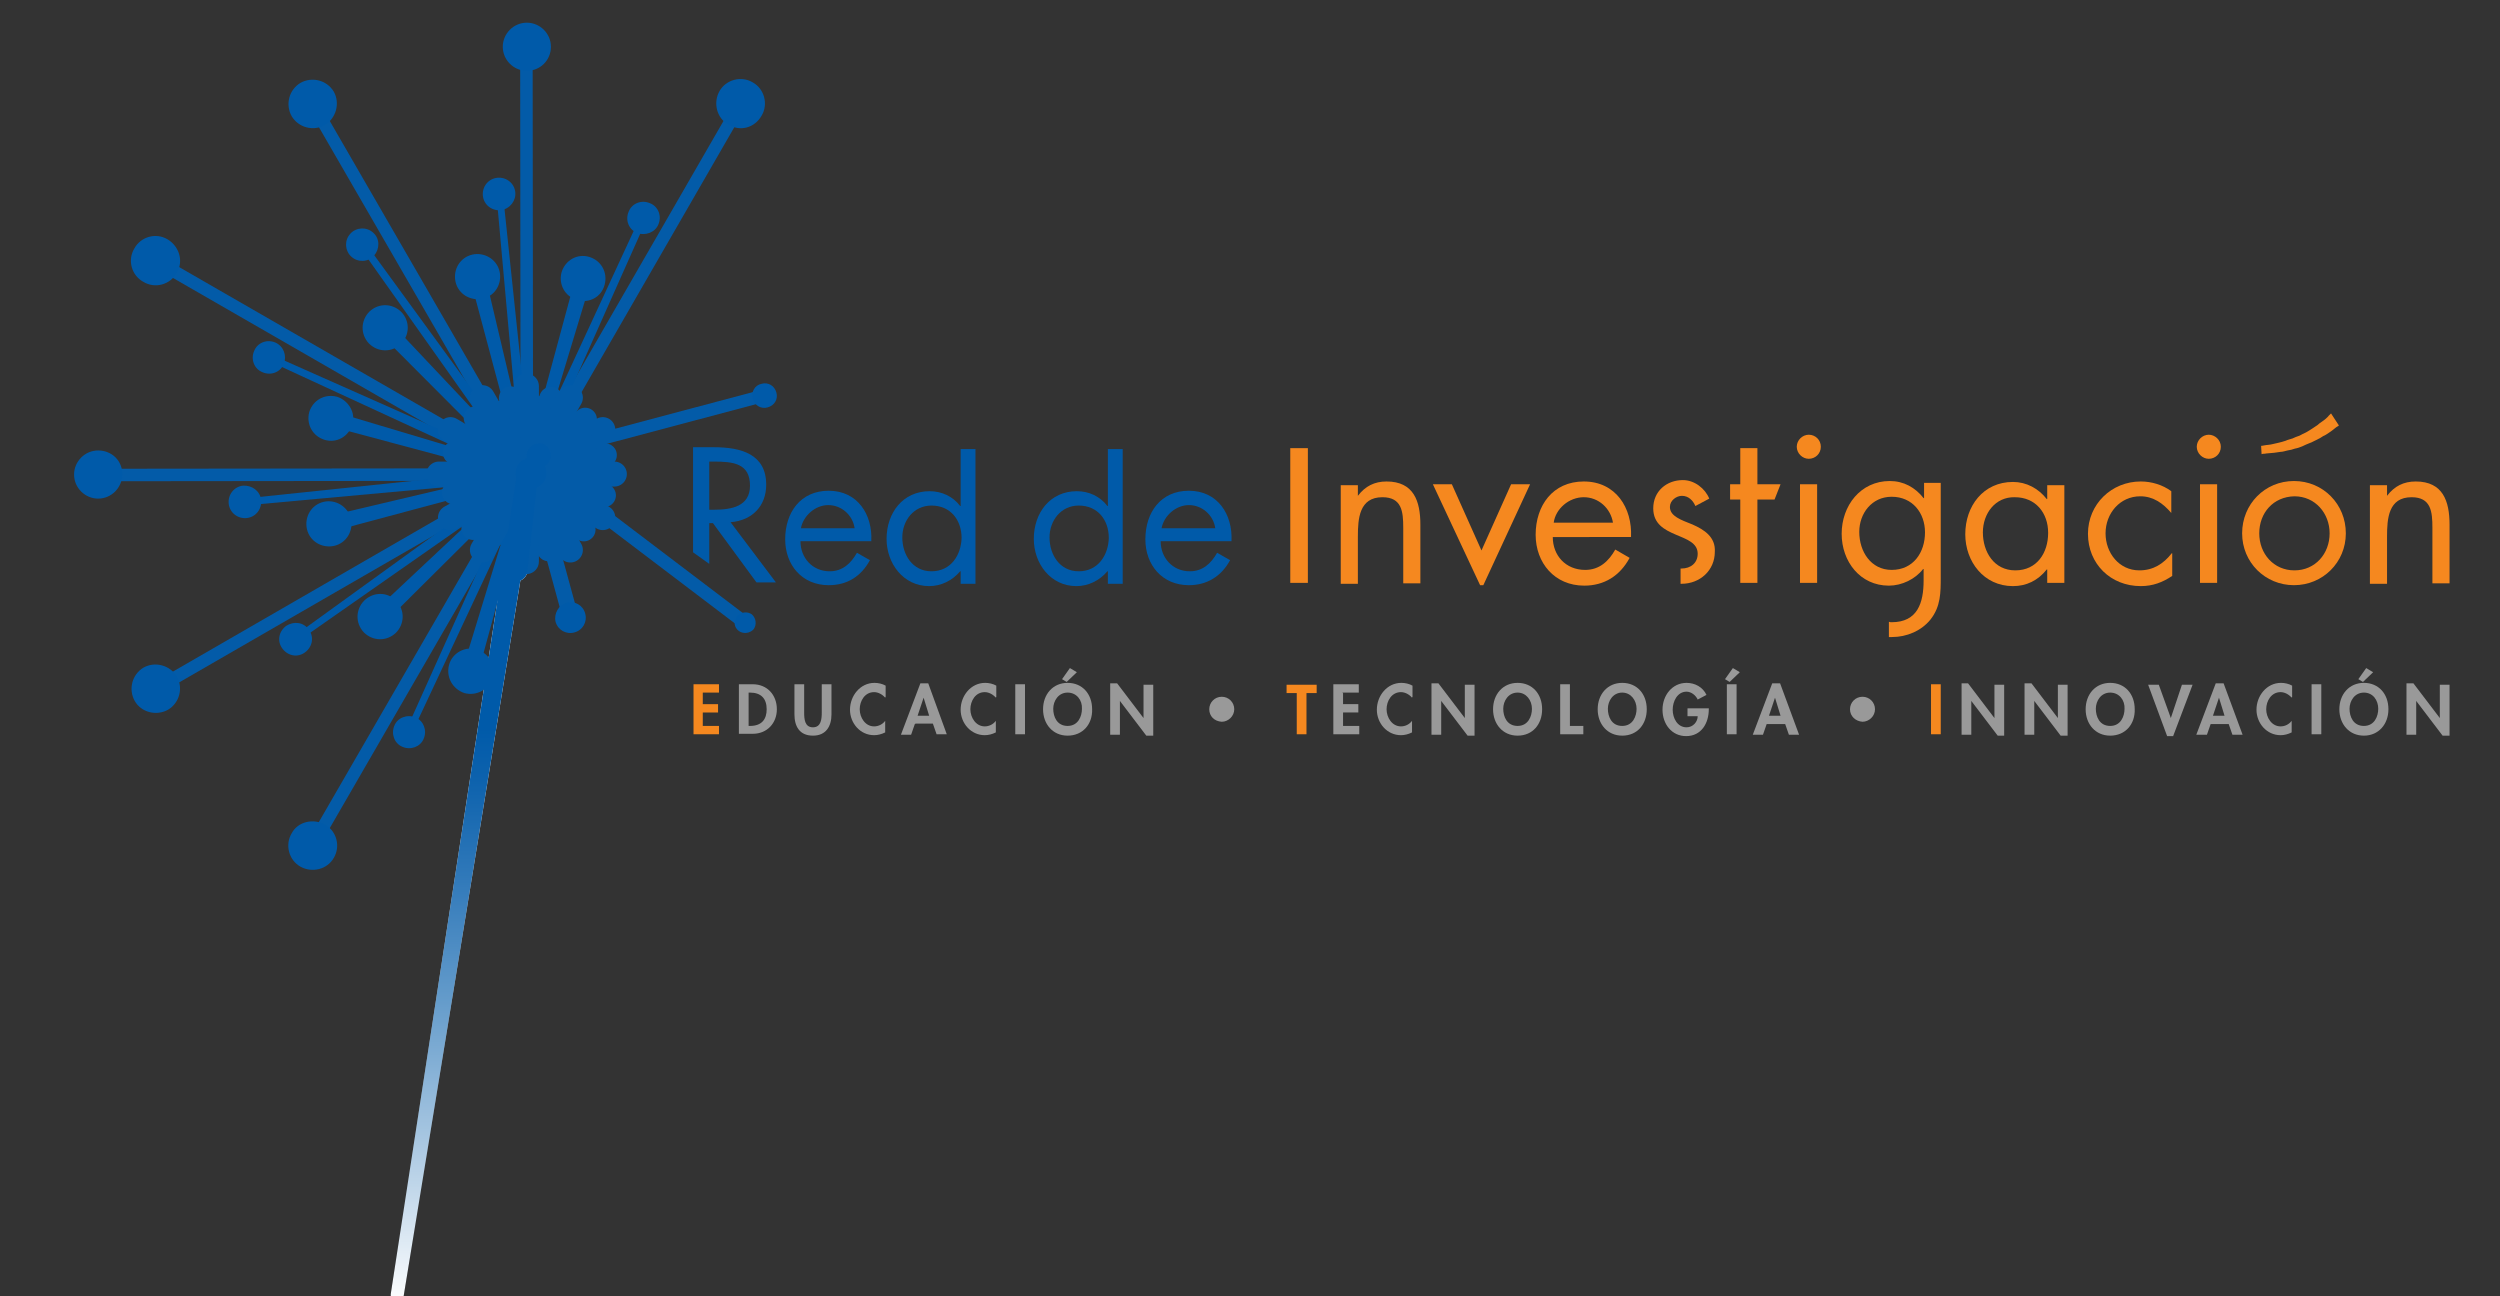 <?xml version="1.0" encoding="utf-8"?>
<!-- Generator: Adobe Illustrator 19.1.0, SVG Export Plug-In . SVG Version: 6.00 Build 0)  -->
<svg version="1.1" id="Layer_1" xmlns="http://www.w3.org/2000/svg" xmlns:xlink="http://www.w3.org/1999/xlink" x="0px" y="0px"
	 viewBox="-35 257 540 280" style="enable-background:new -35 257 540 280;" xml:space="preserve">
<rect x="-35" y="257" width="540" height="280" fill="#333333" stroke="none"/>
<style type="text/css">
	.st0{clip-path:url(#SVGID_2_);fill:url(#SVGID_4_);}
	.st1{fill:#005AA9;}
	.st2{fill:#F5881F;}
	.st3{fill:none;stroke:#035BA8;stroke-width:2.833;stroke-linecap:round;stroke-miterlimit:10;}
	.st4{fill:none;stroke:#035BA8;stroke-width:2.699;stroke-miterlimit:10;}
	.st5{fill:none;stroke:#035BA8;stroke-width:5.071;stroke-linecap:round;stroke-miterlimit:10;}
	.st6{fill:none;stroke:#035BA8;stroke-width:5.399;stroke-linecap:round;stroke-miterlimit:10;}
	.st7{fill:none;stroke:#035BA8;stroke-width:3.4;stroke-miterlimit:10;}
	.st8{clip-path:url(#SVGID_6_);fill:url(#SVGID_7_);}
	.st9{fill:#999999;}
</style>
<g>
	<g>
		<defs>
			<path id="SVGID_1_" d="M49.4,536.5c-0.1,0.7,0.4,1.5,1.2,1.6c0.7,0.1,1.5-0.4,1.6-1.2l25.2-154.5c0.7-0.3,1.4-1,1.5-1.9l2.3-20.8
				l-4.5-0.6L49.4,536.5z"/>
		</defs>
		<clipPath id="SVGID_2_">
			<use xlink:href="#SVGID_1_"  style="overflow:visible;"/>
		</clipPath>
		
			<linearGradient id="SVGID_4_" gradientUnits="userSpaceOnUse" x1="-811.664" y1="37.602" x2="-810.5" y2="37.602" gradientTransform="matrix(0 -154.505 154.505 0 -5744.435 -124866.891)">
			<stop  offset="0" style="stop-color:#000000"/>
			<stop  offset="0.179" style="stop-color:#4F4F4F"/>
			<stop  offset="0.365" style="stop-color:#9A9A9A"/>
			<stop  offset="0.519" style="stop-color:#D0D0D0"/>
			<stop  offset="0.633" style="stop-color:#F2F2F2"/>
			<stop  offset="0.696" style="stop-color:#FFFFFF"/>
			<stop  offset="1" style="stop-color:#FFFFFF"/>
		</linearGradient>
		<rect x="49.3" y="359.1" class="st0" width="31.8" height="179.2"/>
	</g>
</g>
<g>
	<path class="st1" d="M204.3,353.8v12.5h-0.1c-1.6-2.1-4-3.2-6.6-3.2c-5.8,0-9.3,4.7-9.3,10.3c0,5.3,3.6,10.2,9.2,10.2
		c2.6,0,5-1.2,6.7-3.2h0.1v2.7h3.2v-29.1H204.3z M198,380.4c-4.1,0-6.3-3.6-6.3-7.3c0-3.7,2.5-6.9,6.3-6.9c4.1,0,6.5,3.1,6.5,7
		C204.4,376.9,202.2,380.4,198,380.4"/>
	<path class="st1" d="M172.5,353.8v12.5h-0.1c-1.6-2.1-4-3.2-6.6-3.2c-5.8,0-9.3,4.7-9.3,10.3c0,5.3,3.6,10.2,9.2,10.2
		c2.6,0,5-1.2,6.7-3.2h0.1v2.7h3.2v-29.1H172.5z M166.2,380.4c-4.1,0-6.3-3.6-6.3-7.3c0-3.7,2.5-6.9,6.3-6.9c4.1,0,6.5,3.1,6.5,7
		C172.6,376.9,170.4,380.4,166.2,380.4"/>
	<path class="st2" d="M258.3,364.1L258.3,364.1c1.6-2.1,3.6-3.1,6.2-3.1c5.9,0,7.3,4.3,7.3,9.3v12.7h-3.7v-12c0-3.5-0.3-6.6-4.5-6.6
		c-5,0-5.3,4.6-5.3,8.5v10.2h-3.7v-21.3h3.7V364.1z"/>
	<path class="st2" d="M300.4,373c0,4,2.8,7.1,7,7.1c3.1,0,5.1-1.9,6.5-4.4l3.1,1.8c-2.1,3.9-5.5,6-9.8,6c-6.4,0-10.5-4.9-10.5-11
		c0-6.3,3.7-11.5,10.4-11.5c6.9,0,10.5,5.7,10.2,12H300.4z M313.4,369.9c-0.5-3.1-3.1-5.5-6.3-5.5s-6.1,2.5-6.5,5.5H313.4z"/>
	<polygon class="st2" points="344.6,382.9 340.9,382.9 340.9,364.9 338.7,364.9 338.7,361.6 340.9,361.6 340.9,353.8 344.6,353.8 
		344.6,361.6 349.6,361.6 348.3,364.9 344.6,364.9 	"/>
	<path class="st2" d="M358.3,353.5c0,1.5-1.2,2.6-2.6,2.6c-1.4,0-2.6-1.2-2.6-2.6c0-1.4,1.2-2.6,2.6-2.6
		C357.1,350.9,358.3,352,358.3,353.5 M357.5,382.9h-3.7v-21.3h3.7V382.9z"/>
	<path class="st2" d="M410.9,382.9h-3.7V380h-0.1c-1.9,2.4-4.4,3.6-7.3,3.6c-6.3,0-10.3-5.3-10.3-11.2c0-6.1,3.9-11.3,10.3-11.3
		c2.9,0,5.5,1.4,7.3,3.7h0.1v-3h3.7V382.9z M393.3,372c0,4.2,2.4,8.2,7,8.2c4.7,0,7.1-3.8,7.1-8.1c0-4.3-2.7-7.7-7.2-7.7
		C396,364.3,393.3,367.9,393.3,372"/>
	<path class="st2" d="M434,367.8L434,367.8c-1.8-2.1-3.9-3.6-6.7-3.6c-4.4,0-7.5,3.7-7.5,8c0,4.2,2.9,8,7.3,8c3,0,5.2-1.4,7-3.7h0.1
		v4.9c-2.1,1.4-4.2,2.2-6.8,2.2c-6.5,0-11.4-4.8-11.4-11.3c0-6.4,5.1-11.3,11.4-11.3c2.3,0,4.7,0.7,6.6,2.1V367.8z"/>
	<path class="st2" d="M444.7,353.5c0,1.5-1.2,2.6-2.6,2.6c-1.4,0-2.6-1.2-2.6-2.6c0-1.4,1.2-2.6,2.6-2.6
		C443.4,350.9,444.7,352,444.7,353.5 M443.9,382.9h-3.7v-21.3h3.7V382.9z"/>
	<path class="st2" d="M449.3,372.2c0-6.3,4.9-11.3,11.2-11.3c6.3,0,11.2,5,11.2,11.3s-5,11.2-11.2,11.2
		C454.3,383.4,449.3,378.5,449.3,372.2 M453,372.2c0,4.4,3.1,8,7.6,8s7.6-3.6,7.6-8c0-4.3-3.1-8-7.6-8
		C456,364.3,453,367.8,453,372.2"/>
	<path class="st2" d="M480.6,364.1L480.6,364.1c1.6-2.1,3.6-3.1,6.2-3.1c5.9,0,7.3,4.3,7.3,9.3v12.7h-3.7v-12c0-3.5-0.3-6.6-4.5-6.6
		c-5,0-5.3,4.6-5.3,8.5v10.2h-3.7v-21.3h3.7V364.1z"/>
	<path class="st2" d="M380.6,361.6v3h-0.1c-1.8-2.3-4.3-3.7-7.3-3.7c-6.3,0-10.4,5.3-10.4,11.4c0,6,4,11.2,10.2,11.2
		c2.8,0,5.7-1.4,7.4-3.6h0.1v2.5c0,4.8-1.3,9-6.9,9c-0.2,0-0.4,0-0.6-0.1v3.3c0.2,0,0.4,0,0.7,0c3.1,0,6.3-1.3,8.3-3.8
		c2.2-2.8,2.2-5.8,2.2-9.2v-20.3h-3.6V361.6z M373.6,380.1c-4.5,0-7-4-7-8.2c0-4,2.7-7.6,7-7.6c4.5,0,7.2,3.5,7.2,7.7
		C380.8,376.3,378.3,380.1,373.6,380.1"/>
	<rect x="243.7" y="353.8" class="st2" width="3.8" height="29.1"/>
	<path class="st2" d="M470.2,348.9c0,0-0.2,0.2-0.6,0.4c-0.4,0.3-0.8,0.7-1.6,1.2c-0.3,0.2-0.7,0.5-1.2,0.7
		c-0.4,0.3-0.8,0.5-1.4,0.8c-0.5,0.2-0.9,0.5-1.5,0.7c-0.5,0.2-1,0.4-1.6,0.7c-0.5,0.2-1,0.4-1.6,0.5c-0.5,0.2-1,0.3-1.6,0.4
		c-0.5,0.1-1,0.3-1.5,0.3c-0.5,0.1-0.9,0.1-1.4,0.2c-0.8,0.1-1.6,0.1-2,0.2c-0.5,0-0.7,0.1-0.7,0.1l-0.1-1.8c0,0,0.3,0,0.7-0.1
		c0.4-0.1,1.2-0.1,1.9-0.3c0.4-0.1,0.8-0.2,1.3-0.3c0.4-0.1,0.8-0.2,1.4-0.4c0.4-0.2,0.9-0.3,1.5-0.5c0.4-0.2,0.9-0.4,1.5-0.6
		c0.4-0.2,0.9-0.5,1.4-0.7c0.4-0.2,0.8-0.5,1.3-0.8c0.4-0.3,0.8-0.5,1.2-0.8c0.3-0.3,0.6-0.5,0.9-0.7c0.6-0.4,1.2-0.9,1.5-1.3
		c0.3-0.3,0.5-0.5,0.5-0.5L470.2,348.9z"/>
	<path class="st2" d="M330.6,370.3c-2.5-1-4.9-1.8-4.9-3.8c0-1.4,1.4-2.4,2.6-2.4c1.4,0,2.4,1,2.9,2.2l3-1.6c-0.9-2.2-3.2-4-5.7-4
		c-3.5,0-6.4,2.4-6.4,6.1c0,6.7,9.6,5.1,9.6,9.8c0,2-1.5,3.2-3.5,3.2c-0.1,0-0.1,0-0.2,0v3.3c0.1,0,0.1,0,0.2,0c4,0,7.2-2.9,7.2-6.9
		C335.6,373,333.1,371.4,330.6,370.3"/>
	<polygon class="st2" points="285.4,383.4 295.5,361.6 291.4,361.6 285,375.9 278.6,361.6 274.5,361.6 284.7,383.4 	"/>
	<path class="st1" d="M137.9,373.9c0,3.6,2.6,6.5,6.3,6.5c2.8,0,4.6-1.7,5.9-4l2.8,1.6c-1.9,3.5-4.9,5.4-8.9,5.4
		c-5.8,0-9.4-4.4-9.4-9.9c0-5.8,3.3-10.5,9.4-10.5c6.2,0,9.5,5.1,9.2,10.9C153.1,373.9,137.9,373.9,137.9,373.9z M149.6,371.1
		c-0.4-2.8-2.8-5-5.7-5c-2.8,0-5.4,2.3-5.9,5H149.6z"/>
	<path class="st1" d="M215.7,373.9c0,3.6,2.6,6.5,6.3,6.5c2.8,0,4.6-1.7,5.9-4l2.8,1.6c-1.9,3.5-5,5.4-8.9,5.4
		c-5.8,0-9.4-4.4-9.4-9.9c0-5.8,3.3-10.5,9.4-10.5c6.2,0,9.5,5.1,9.2,10.9C231,373.9,215.7,373.9,215.7,373.9z M227.5,371.1
		c-0.4-2.8-2.8-5-5.7-5c-2.8,0-5.4,2.3-5.9,5H227.5z"/>
	<path class="st1" d="M122.8,369.8c4.8-0.4,7.7-3.6,7.7-8.1c0-6.6-5.4-8.1-11.3-8.1h-4.5v22.7l3.5,2.5V370h0.8l9.4,12.8h4.2
		L122.8,369.8z M118.2,367.2v-10.5h1c4.2,0,7.8,0.4,7.8,5.2c0,4.5-4,5.2-7.8,5.2H118.2z"/>
</g>
<g>
	<line class="st3" x1="80.8" y1="357.3" x2="126" y2="391.6"/>
	<line class="st4" x1="78.8" y1="359.5" x2="125.1" y2="279.2"/>
	<path class="st1" d="M129.5,282c1.5-2.5,0.6-5.8-1.9-7.2c-2.5-1.5-5.8-0.6-7.2,1.9s-0.6,5.8,1.9,7.2
		C124.9,285.5,128,284.6,129.5,282"/>
	<line class="st4" x1="78.8" y1="359.5" x2="78.7" y2="266.8"/>
	<path class="st1" d="M84,267.1c0-2.9-2.4-5.2-5.2-5.2c-2.9,0-5.2,2.4-5.2,5.2c0,2.9,2.4,5.2,5.2,5.2C81.7,272.3,84,270,84,267.1"/>
	<line class="st4" x1="78.8" y1="359.5" x2="32.4" y2="279.2"/>
	<path class="st1" d="M37.1,276.8c-1.5-2.5-4.7-3.3-7.2-1.9c-2.5,1.5-3.3,4.7-1.9,7.2c1.5,2.5,4.7,3.3,7.2,1.9
		C37.6,282.5,38.5,279.3,37.1,276.8"/>
	<line class="st4" x1="78.8" y1="359.5" x2="-1.6" y2="313.2"/>
	<path class="st1" d="M1.2,308.7c-2.5-1.5-5.8-0.6-7.2,2c-1.5,2.5-0.6,5.8,2,7.2c2.5,1.5,5.8,0.6,7.2-2
		C4.7,313.4,3.7,310.2,1.2,308.7"/>
	<line class="st4" x1="78.8" y1="359.5" x2="-14" y2="359.6"/>
	<path class="st1" d="M-13.8,354.3c-2.9,0-5.2,2.4-5.2,5.2c0,2.9,2.4,5.2,5.2,5.2c2.9,0,5.2-2.4,5.2-5.2
		C-8.5,356.6-10.8,354.3-13.8,354.3"/>
	<line class="st4" x1="78.8" y1="359.5" x2="-1.6" y2="405.9"/>
	<path class="st1" d="M-4,401.2c-2.5,1.5-3.3,4.7-1.9,7.2s4.7,3.3,7.2,1.9c2.5-1.5,3.3-4.7,1.9-7.2C1.7,400.7-1.5,399.8-4,401.2"/>
	<line class="st4" x1="78.8" y1="359.5" x2="32.4" y2="439.8"/>
	<path class="st1" d="M28,437c-1.5,2.5-0.6,5.8,1.9,7.2s5.8,0.6,7.2-1.9c1.5-2.5,0.6-5.8-1.9-7.2C32.6,433.7,29.3,434.5,28,437"/>
	<polygon class="st1" points="77.8,358.9 103.4,303.6 104.8,304.1 79.9,360 	"/>
	<path class="st1" d="M107.2,305.5c0.8-1.8,0-3.9-1.8-4.6c-1.8-0.8-3.9,0-4.6,1.8c-0.8,1.8,0,3.9,1.8,4.6
		C104.4,308,106.5,307.2,107.2,305.5"/>
	<polygon class="st1" points="77.7,359.6 72.2,298.7 73.6,298.6 80,359.4 	"/>
	<path class="st1" d="M76.3,298.5c-0.2-1.9-1.9-3.3-3.9-3.1c-1.9,0.2-3.3,1.9-3.1,3.9c0.2,1.9,1.9,3.3,3.9,3.1
		C75.2,302.1,76.5,300.3,76.3,298.5"/>
	<polygon class="st1" points="77.9,360.1 42.5,310.1 43.7,309.2 79.8,358.7 	"/>
	<path class="st1" d="M46.1,307.8c-1.2-1.6-3.3-1.9-4.9-0.8c-1.6,1.2-1.9,3.3-0.8,4.9c1.2,1.6,3.3,1.9,4.9,0.8
		C46.8,311.5,47.2,309.3,46.1,307.8"/>
	<polygon class="st1" points="78.4,360.5 22.7,334.8 23.3,333.5 79.4,358.4 	"/>
	<path class="st1" d="M24.5,331c-1.8-0.8-3.9,0-4.6,1.8c-0.8,1.8,0,3.9,1.8,4.6c1.8,0.8,3.9,0,4.6-1.8C27,333.9,26.3,331.8,24.5,331
		"/>
	<polygon class="st1" points="79,360.6 17.7,366.2 17.6,364.7 78.7,358.3 	"/>
	<path class="st1" d="M17.5,361.9c-1.9,0.2-3.3,1.9-3.1,3.9c0.2,1.9,1.9,3.3,3.9,3.1c1.9-0.2,3.3-1.9,3.1-3.9
		C21.2,363.1,19.5,361.8,17.5,361.9"/>
	<polygon class="st1" points="79.6,360.4 29.1,395.7 28.4,394.5 78.2,358.5 	"/>
	<path class="st1" d="M26.8,392.2c-1.6,1.2-2,3.3-0.8,4.9s3.3,2,4.9,0.8c1.6-1.2,2-3.3,0.8-4.9C30.6,391.4,28.5,391.1,26.8,392.2"/>
	<polygon class="st1" points="79.9,360 53.8,415.7 52.6,415 77.8,358.9 	"/>
	<path class="st1" d="M50.2,413.7c-0.8,1.8,0,3.9,1.7,4.6c1.8,0.8,3.9,0,4.6-1.7c0.8-1.8,0-3.9-1.7-4.6
		C53,411.2,50.9,412,50.2,413.7"/>
	<polygon class="st1" points="77.9,359.1 89.4,316.6 92.7,317.5 79.9,359.8 	"/>
	<path class="st1" d="M95.6,318.5c0.7-2.6-0.7-5.2-3.3-6s-5.2,0.7-6,3.3c-0.7,2.6,0.7,5.2,3.3,6S94.9,321.2,95.6,318.5"/>
	<polygon class="st1" points="77.9,359.7 66.5,317 69.7,316.1 79.9,359.3 	"/>
	<path class="st1" d="M72.9,315.6c-0.6-2.6-3.3-4.2-5.9-3.6c-2.6,0.6-4.2,3.2-3.6,5.9c0.6,2.6,3.2,4.2,5.9,3.6
		S73.5,318.2,72.9,315.6"/>
	<polygon class="st1" points="78.1,360.2 46.8,328.8 49.2,326.5 79.6,358.7 	"/>
	<path class="st1" d="M51.7,324.4c-1.9-1.9-4.9-2-6.9-0.1c-1.9,1.9-2,4.9-0.1,6.9c1.9,1.9,4.9,2,6.9,0.1
		C53.5,329.4,53.6,326.4,51.7,324.4"/>
	<polygon class="st1" points="78.6,360.4 35.7,348.9 36.7,345.8 79.2,358.5 	"/>
	<path class="st1" d="M37.8,342.7c-2.6-0.7-5.2,0.7-6,3.3c-0.7,2.6,0.7,5.2,3.3,6s5.2-0.7,6-3.3C41.9,346.2,40.3,343.5,37.8,342.7"
		/>
	<polygon class="st1" points="79.2,360.4 36.3,371.9 35.4,368.6 78.6,358.4 	"/>
	<path class="st1" d="M34.9,365.4c-2.6,0.6-4.2,3.2-3.6,5.9c0.6,2.6,3.2,4.2,5.9,3.6c2.6-0.6,4.2-3.2,3.6-5.9
		C40.1,366.4,37.5,364.8,34.9,365.4"/>
	<polygon class="st1" points="79.6,360.2 48.1,391.5 45.8,389.1 78.2,358.7 	"/>
	<path class="st1" d="M43.7,386.7c-1.9,1.9-2,4.9-0.1,6.9c1.9,1.9,4.9,2,6.9,0.1c1.9-1.9,2-4.9,0.1-6.9
		C48.7,384.8,45.7,384.8,43.7,386.7"/>
	<polygon class="st1" points="79.9,359.8 68.2,402.6 64.9,401.6 77.9,359.1 	"/>
	<path class="st1" d="M62,400.6c-0.7,2.6,0.7,5.2,3.3,6.1c2.6,0.7,5.2-0.7,6.1-3.3c0.7-2.6-0.7-5.2-3.3-6.1
		C65.5,396.5,62.7,398,62,400.6"/>
	<path class="st1" d="M95.8,359.1c0-9.2-7.5-16.7-16.7-16.7s-16.7,7.5-16.7,16.7c0,9.2,7.5,16.7,16.7,16.7
		C88.4,375.9,95.8,368.5,95.8,359.1"/>
	<line class="st5" x1="78.8" y1="359.5" x2="83.5" y2="375.7"/>
	<line class="st5" x1="78.8" y1="359.5" x2="91.1" y2="371.4"/>
	<line class="st5" x1="78.8" y1="359.5" x2="95.5" y2="364"/>
	<line class="st5" x1="78.8" y1="359.5" x2="95.7" y2="355.3"/>
	<line class="st5" x1="78.8" y1="359.5" x2="91.4" y2="347.6"/>
	<line class="st5" x1="78.8" y1="359.5" x2="84" y2="343.1"/>
	<line class="st5" x1="78.8" y1="359.5" x2="75.3" y2="343"/>
	<line class="st5" x1="78.8" y1="359.5" x2="67.7" y2="347.3"/>
	<line class="st5" x1="78.8" y1="359.5" x2="63.2" y2="354.8"/>
	<line class="st5" x1="78.8" y1="359.5" x2="63" y2="363.4"/>
	<line class="st5" x1="78.8" y1="359.5" x2="67.2" y2="371.1"/>
	<line class="st6" x1="78.8" y1="359.5" x2="78.7" y2="378.3"/>
	<line class="st6" x1="78.8" y1="359.5" x2="88.2" y2="375.8"/>
	<line class="st6" x1="78.8" y1="359.5" x2="95.2" y2="368.8"/>
	<line class="st6" x1="78.8" y1="359.5" x2="97.7" y2="359.4"/>
	<line class="st6" x1="78.8" y1="359.5" x2="95.2" y2="349.8"/>
	<line class="st6" x1="78.8" y1="359.5" x2="88.2" y2="342.9"/>
	<line class="st6" x1="78.8" y1="359.5" x2="78.7" y2="340.4"/>
	<line class="st6" x1="78.8" y1="359.5" x2="69.2" y2="342.9"/>
	<line class="st6" x1="78.8" y1="359.5" x2="62.3" y2="349.8"/>
	<line class="st6" x1="78.8" y1="359.5" x2="59.8" y2="359.4"/>
	<line class="st6" x1="78.8" y1="359.5" x2="62.3" y2="368.8"/>
	<line class="st6" x1="69.2" y1="375.8" x2="78.8" y2="359.5"/>
	<path class="st1" d="M124.6,393.3c1,0.7,2.4,0.5,3.2-0.4c0.7-1,0.5-2.4-0.4-3.2c-1-0.7-2.4-0.5-3.2,0.4
		C123.4,391.1,123.5,392.5,124.6,393.3"/>
	<line class="st7" x1="79.7" y1="359" x2="88.3" y2="390.5"/>
	<path class="st1" d="M76.5,360.1c-0.5-1.8,0.5-3.6,2.3-4.1s3.6,0.5,4.1,2.3s-0.5,3.6-2.3,4.1C78.8,362.9,77.1,361.9,76.5,360.1"/>
	<path class="st1" d="M85,391.3c0.5,1.8,2.3,2.8,4.1,2.3s2.8-2.3,2.3-4.1c-0.5-1.8-2.3-2.8-4.1-2.3C85.7,387.7,84.6,389.5,85,391.3"
		/>
	<line class="st4" x1="130.2" y1="342.4" x2="81.3" y2="355.4"/>
	<path class="st1" d="M129.5,339.9c1.4-0.4,2.8,0.4,3.2,1.9c0.4,1.4-0.4,2.8-1.9,3.2c-1.4,0.4-2.8-0.4-3.2-1.9
		C127.2,341.7,128,340.2,129.5,339.9"/>
	<path class="st1" d="M80.7,352.9c-1.4,0.4-2.2,1.8-1.9,3.2c0.4,1.4,1.8,2.2,3.2,1.9c1.4-0.4,2.2-1.8,1.9-3.2
		C83.6,353.3,82.2,352.4,80.7,352.9"/>
	<g>
		<g>
			<defs>
				<path id="SVGID_5_" d="M49.4,536.5c-0.1,0.7,0.4,1.5,1.2,1.6c0.7,0.1,1.5-0.4,1.6-1.2l25.2-154.5c0.7-0.3,1.4-1,1.5-1.9
					l2.3-20.8l-4.5-0.6L49.4,536.5z"/>
			</defs>
			<clipPath id="SVGID_6_">
				<use xlink:href="#SVGID_5_"  style="overflow:visible;"/>
			</clipPath>
			
				<linearGradient id="SVGID_7_" gradientUnits="userSpaceOnUse" x1="-811.664" y1="37.602" x2="-810.5" y2="37.602" gradientTransform="matrix(0 -154.505 154.505 0 -5744.435 -124866.891)">
				<stop  offset="0" style="stop-color:#FFFFFF"/>
				<stop  offset="0.179" style="stop-color:#B0CCE4"/>
				<stop  offset="0.365" style="stop-color:#659CCB"/>
				<stop  offset="0.519" style="stop-color:#2F78B9"/>
				<stop  offset="0.633" style="stop-color:#0D62AD"/>
				<stop  offset="0.696" style="stop-color:#005AA9"/>
				<stop  offset="1" style="stop-color:#005AA9"/>
			</linearGradient>
			<rect x="49.3" y="359.1" class="st8" width="31.8" height="179.2"/>
		</g>
	</g>
</g>
<g>
	<g>
		<g>
			<path class="st2" d="M116.8,406.7v2.4h3.3v1.8h-3.3v2.9h3.5v1.8h-5.5v-10.8h5.5v1.8h-3.5V406.7z"/>
		</g>
		<g>
			<path class="st9" d="M124.6,404.8h3c3.1,0,5.2,2.3,5.2,5.4c0,3-2.1,5.3-5.2,5.3h-3V404.8z M126.7,413.8h0.3
				c2.6,0,3.6-1.5,3.6-3.6c0-2.3-1.2-3.6-3.6-3.6h-0.3V413.8z"/>
			<path class="st9" d="M136.6,404.8h2.1v6.1c0,1.4,0.1,3.2,1.9,3.2s1.9-1.9,1.9-3.2v-6.1h2.1v6.5c0,2.6-1.2,4.6-4,4.6
				c-2.9,0-4-2-4-4.6V404.8z"/>
			<path class="st9" d="M156.2,407.7c-0.6-0.7-1.5-1.2-2.4-1.2c-2,0-3.1,1.9-3.1,3.7s1.2,3.7,3.1,3.7c0.9,0,1.8-0.4,2.4-1.2v2.5
				c-0.8,0.4-1.6,0.6-2.4,0.6c-3,0-5.2-2.6-5.2-5.5c0-3,2.2-5.8,5.3-5.8c0.8,0,1.7,0.2,2.4,0.6v2.5H156.2z"/>
			<path class="st9" d="M162.6,413.4l-0.8,2.3h-2.2l4.2-11.1h1.7l4,11h-2.2l-0.8-2.3h-3.8V413.4z M164.5,407.7L164.5,407.7l-1.3,3.9
				h2.5L164.5,407.7z"/>
			<path class="st9" d="M180.1,407.7c-0.6-0.7-1.5-1.2-2.4-1.2c-2,0-3.1,1.9-3.1,3.7s1.2,3.7,3.1,3.7c0.9,0,1.8-0.4,2.4-1.2v2.5
				c-0.8,0.4-1.6,0.6-2.4,0.6c-3,0-5.2-2.6-5.2-5.5c0-3,2.2-5.8,5.3-5.8c0.8,0,1.7,0.2,2.4,0.6v2.5H180.1z"/>
			<path class="st9" d="M186.4,415.6h-2.1v-10.8h2.1V415.6z"/>
			<path class="st9" d="M195.6,415.9c-3.2,0-5.3-2.5-5.3-5.7c0-3.2,2.1-5.7,5.3-5.7s5.3,2.4,5.3,5.7
				C201,413.4,198.9,415.9,195.6,415.9z M195.6,406.6c-2,0-3.1,1.8-3.1,3.5s0.8,3.7,3.1,3.7s3.1-2.1,3.1-3.7
				C198.8,408.3,197.6,406.6,195.6,406.6z M197.6,402.2l-2.2,2.1l-1-0.6l1.7-2.4L197.6,402.2z"/>
			<path class="st9" d="M204.8,404.6h1.5l5.7,7.5l0,0v-7.2h2.1v11h-1.5l-5.7-7.5l0,0v7.3h-2.1V404.6z"/>
		</g>
	</g>
	<g>
		<g>
			<path class="st2" d="M247.2,415.6h-2.1v-8.9h-2.2v-1.8h6.5v1.8h-2.2V415.6z"/>
		</g>
		<g>
			<path class="st9" d="M255.1,406.7v2.4h3.3v1.8h-3.3v2.9h3.5v1.8H253v-10.8h5.5v1.8h-3.5V406.7z"/>
			<path class="st9" d="M270,407.7c-0.6-0.7-1.5-1.2-2.4-1.2c-2,0-3.1,1.9-3.1,3.7s1.2,3.7,3.1,3.7c0.9,0,1.8-0.4,2.4-1.2v2.5
				c-0.8,0.4-1.6,0.6-2.4,0.6c-3,0-5.2-2.6-5.2-5.5c0-3,2.2-5.8,5.3-5.8c0.8,0,1.7,0.2,2.4,0.6v2.5H270z"/>
			<path class="st9" d="M274.2,404.6h1.5l5.7,7.5l0,0v-7.2h2.1v11H282l-5.7-7.5l0,0v7.3h-2.1V404.6z"/>
			<path class="st9" d="M292.8,415.9c-3.2,0-5.3-2.5-5.3-5.7c0-3.2,2.1-5.7,5.3-5.7s5.3,2.4,5.3,5.7
				C298.1,413.4,296.1,415.9,292.8,415.9z M292.8,406.6c-2,0-3.1,1.8-3.1,3.5s0.8,3.7,3.1,3.7s3.1-2.1,3.1-3.7
				C295.9,408.3,294.7,406.6,292.8,406.6z"/>
			<path class="st9" d="M304.1,413.8h2.9v1.8h-5v-10.8h2.1V413.8z"/>
			<path class="st9" d="M315.4,415.9c-3.2,0-5.3-2.5-5.3-5.7c0-3.2,2.1-5.7,5.3-5.7s5.3,2.4,5.3,5.7
				C320.7,413.4,318.7,415.9,315.4,415.9z M315.4,406.6c-2,0-3.1,1.8-3.1,3.5s0.8,3.7,3.1,3.7c2.3,0,3.1-2.1,3.1-3.7
				C318.5,408.3,317.3,406.6,315.4,406.6z"/>
			<path class="st9" d="M334.1,409.9v0.3c0,3-1.6,5.8-4.9,5.8c-3.1,0-5.1-2.6-5.1-5.7s2.1-5.8,5.2-5.8c1.8,0,3.5,0.9,4.3,2.6l-1.9,1
				c-0.4-0.9-1.4-1.7-2.4-1.7c-2,0-3,2.1-3,3.9s1,3.8,3,3.8c1.4,0,2.4-1.2,2.4-2.4h-2.2v-1.7h4.6V409.9z"/>
			<path class="st9" d="M340.8,402.2l-2.2,2.1l-1-0.6l1.7-2.4L340.8,402.2z M340.1,415.6H338v-10.8h2.1V415.6z"/>
			<path class="st9" d="M346.6,413.4l-0.8,2.3h-2.2l4.2-11.1h1.7l4.1,11.1h-2.2l-0.8-2.3H346.6z M348.4,407.7L348.4,407.7l-1.3,3.9
				h2.5L348.4,407.7z"/>
		</g>
	</g>
	<g>
		<g>
			<path class="st2" d="M384.2,415.6h-2.1v-10.8h2.1V415.6z"/>
		</g>
		<g>
			<path class="st9" d="M388.6,404.6h1.5l5.7,7.5l0,0v-7.2h2.1v11h-1.4l-5.7-7.5l0,0v7.3h-2.1v-11.1H388.6z"/>
			<path class="st9" d="M402.3,404.6h1.5l5.7,7.5l0,0v-7.2h2.1v11h-1.5l-5.7-7.5l0,0v7.3h-2.1V404.6z"/>
			<path class="st9" d="M420.8,415.9c-3.2,0-5.3-2.5-5.3-5.7c0-3.2,2.1-5.7,5.3-5.7s5.3,2.4,5.3,5.7
				C426.2,413.4,424.1,415.9,420.8,415.9z M420.8,406.6c-2,0-3.1,1.8-3.1,3.5s0.8,3.7,3.1,3.7c2.3,0,3.1-2.1,3.1-3.7
				C424,408.3,422.8,406.6,420.8,406.6z"/>
			<path class="st9" d="M433.9,412.1L433.9,412.1l2.4-7.2h2.3l-4.2,11.1h-1.3l-4.1-11.1h2.3L433.9,412.1z"/>
			<path class="st9" d="M442.5,413.4l-0.8,2.3h-2.3l4.2-11.1h1.7l4.1,11.1h-2.2l-0.8-2.3H442.5z M444.3,407.7L444.3,407.7l-1.3,3.9
				h2.5L444.3,407.7z"/>
			<path class="st9" d="M460,407.7c-0.6-0.7-1.5-1.2-2.4-1.2c-2,0-3.1,1.9-3.1,3.7s1.2,3.7,3.1,3.7c0.9,0,1.8-0.4,2.4-1.2v2.5
				c-0.8,0.4-1.6,0.6-2.4,0.6c-3,0-5.2-2.6-5.2-5.5c0-3,2.2-5.8,5.3-5.8c0.8,0,1.7,0.2,2.4,0.6v2.5H460z"/>
			<path class="st9" d="M466.4,415.6h-2.1v-10.8h2.1V415.6z"/>
			<path class="st9" d="M475.6,415.9c-3.2,0-5.3-2.5-5.3-5.7c0-3.2,2.1-5.7,5.3-5.7s5.3,2.4,5.3,5.7
				C480.9,413.4,478.8,415.9,475.6,415.9z M475.6,406.6c-2,0-3.1,1.8-3.1,3.5s0.8,3.7,3.1,3.7s3.1-2.1,3.1-3.7
				C478.7,408.3,477.6,406.6,475.6,406.6z M477.6,402.2l-2.2,2.1l-1-0.6l1.7-2.4L477.6,402.2z"/>
			<path class="st9" d="M484.8,404.6h1.5l5.7,7.5l0,0v-7.2h2.1v11h-1.5l-5.7-7.5l0,0v7.3h-2.1V404.6z"/>
		</g>
	</g>
	<g>
		<path class="st9" d="M226.2,410.2c0-1.5,1.2-2.7,2.7-2.7c1.5,0,2.7,1.2,2.7,2.7c0,1.5-1.3,2.7-2.7,2.7
			C227.3,412.8,226.2,411.7,226.2,410.2z"/>
		<path class="st9" d="M364.6,410.2c0-1.5,1.2-2.7,2.7-2.7c1.5,0,2.7,1.2,2.7,2.7c0,1.5-1.3,2.7-2.7,2.7
			C365.8,412.8,364.6,411.7,364.6,410.2z"/>
	</g>
</g>
</svg>
